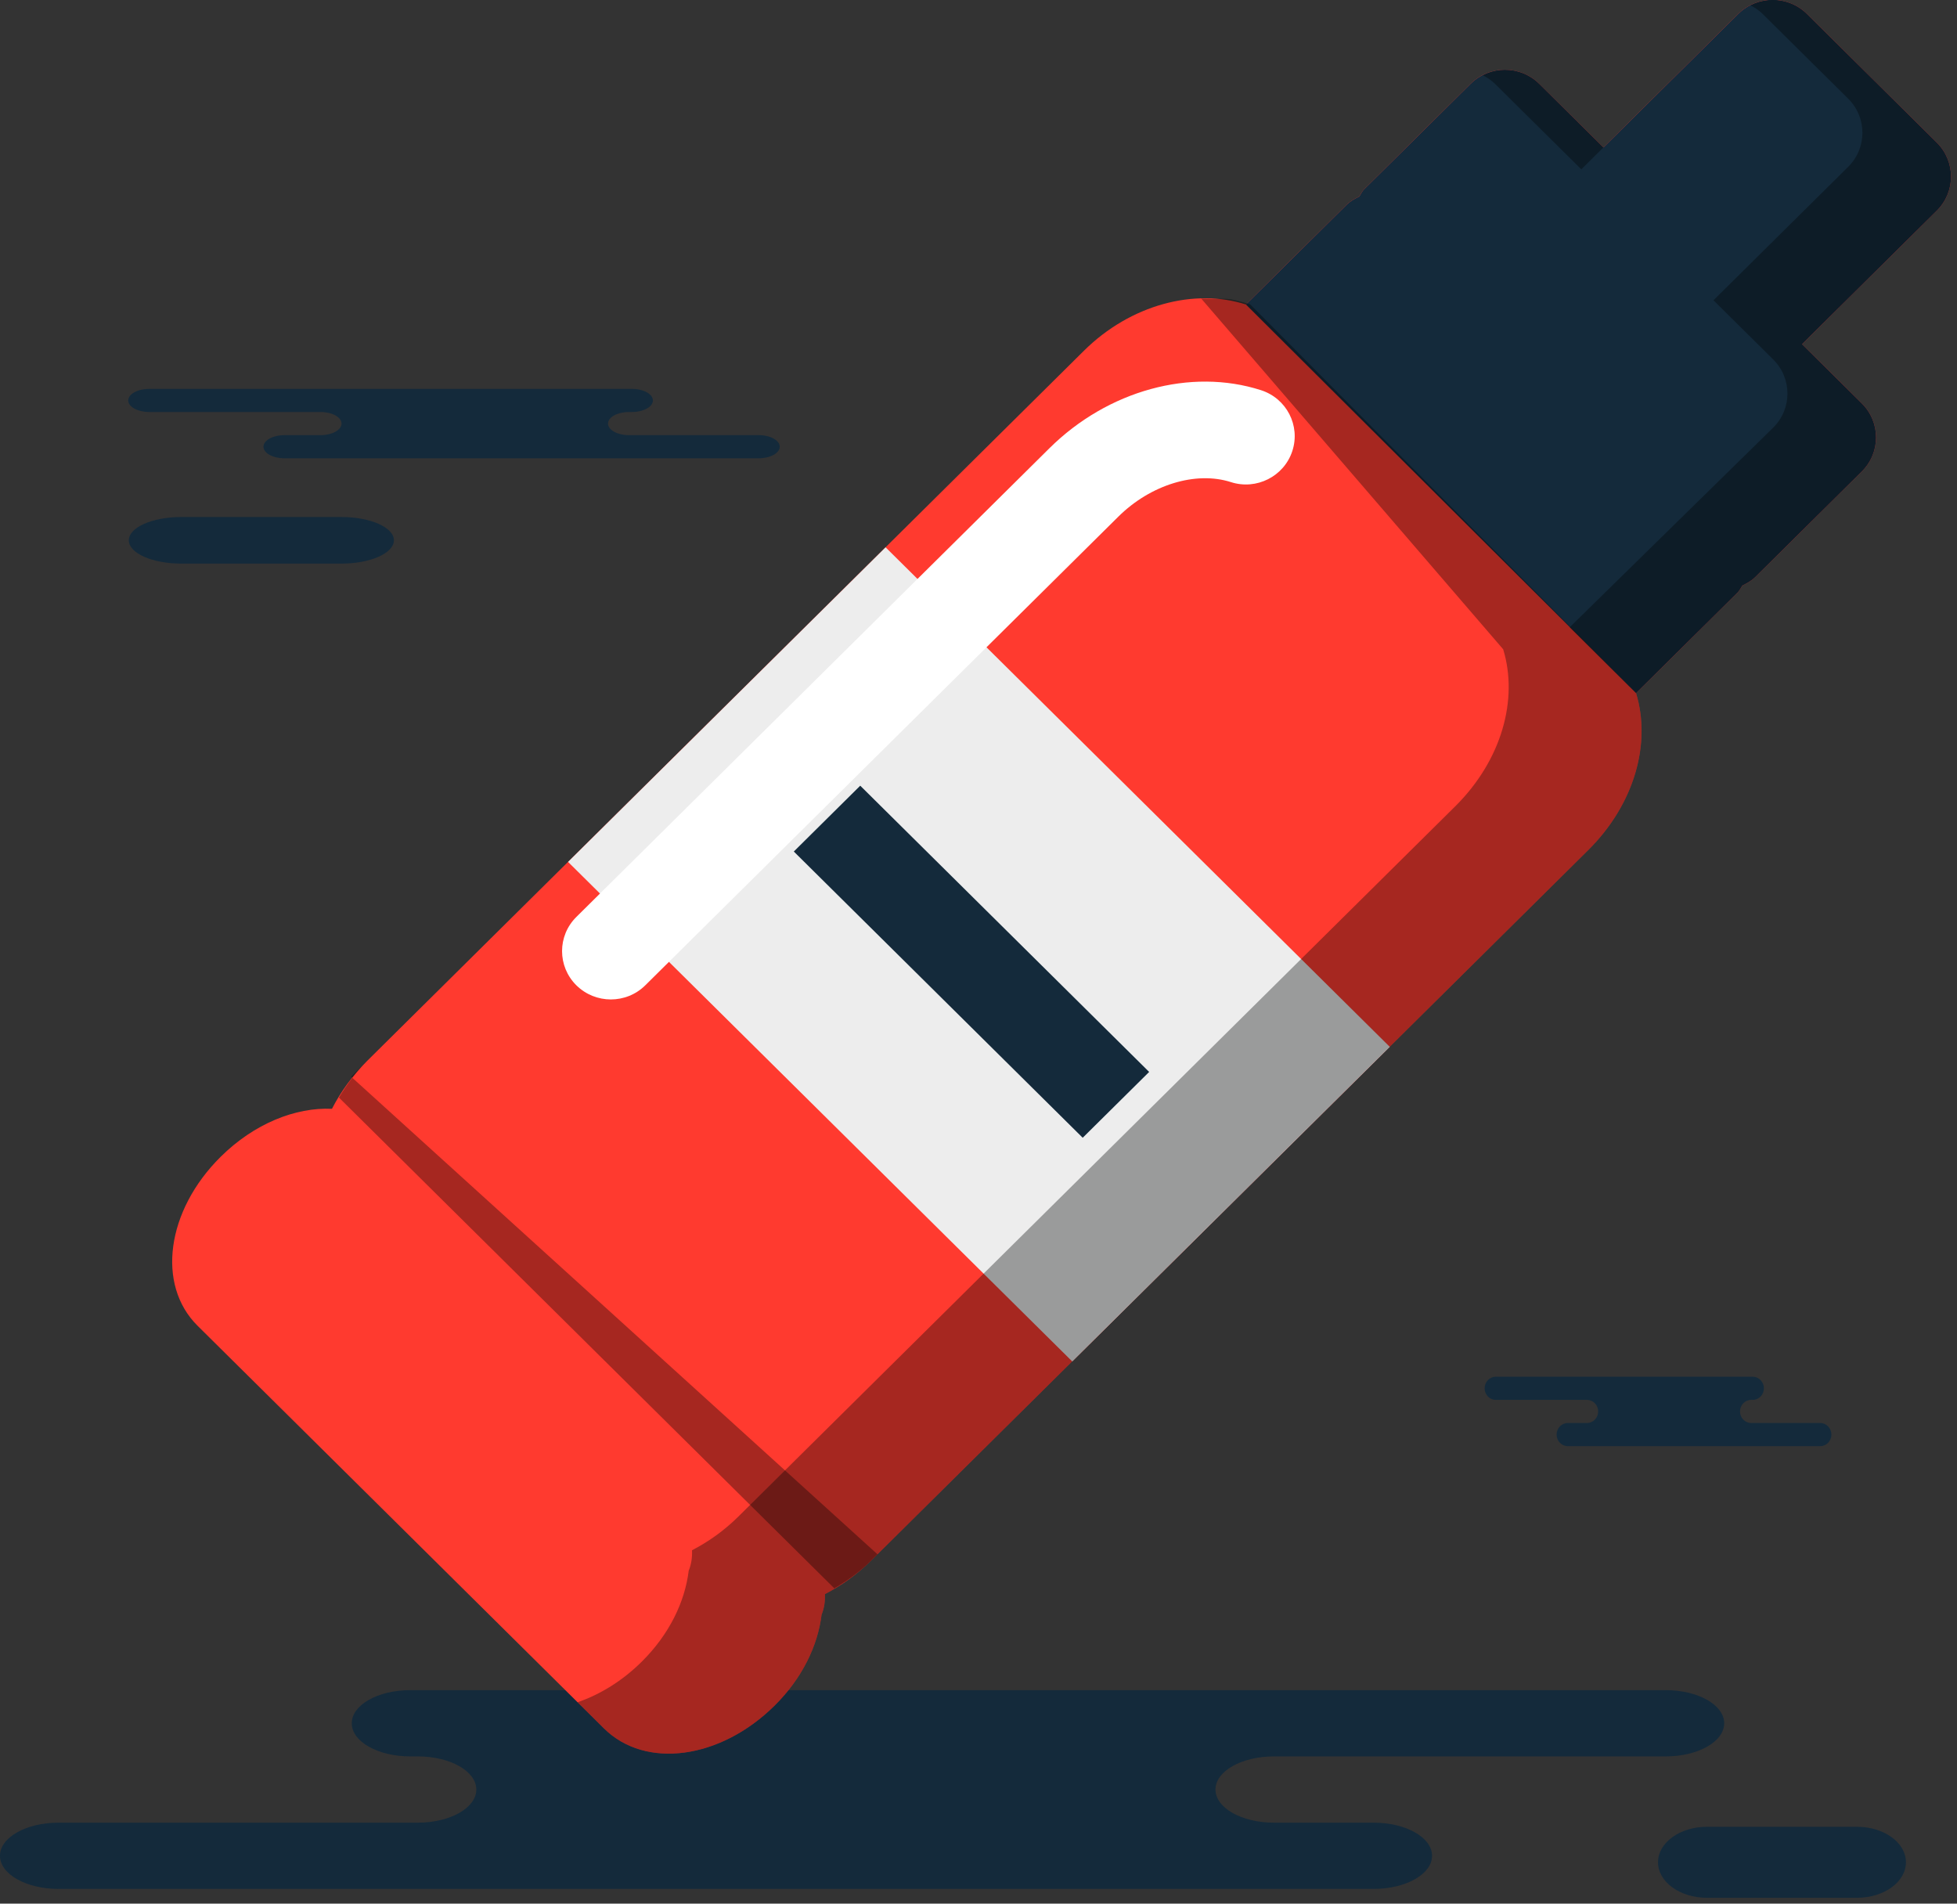 <svg xmlns="http://www.w3.org/2000/svg" xmlns:xlink="http://www.w3.org/1999/xlink" preserveAspectRatio="xMidYMid" width="219" height="213" viewBox="0 0 219 213">
  <rect x="0" y="0" width="219" height="213" fill="#333333" stroke="none"/>
  <defs>
    <style>

      .cls-3 {
        fill: #142a3b;
      }

      .cls-8 {
        fill: #ff3a2f;
      }

      .cls-10 {
        fill: #020403;
        opacity: 0.35;
      }

      .cls-12 {
        fill: #ededed;
      }

      .cls-16 {
        fill: #ffffff;
      }
    </style>
  </defs>
  <g id="group-108svg">
    <path d="M63.962,43.513 C63.962,43.513 70.708,43.513 70.708,43.513 C72.010,43.513 73.065,44.093 73.065,44.808 C73.065,45.523 72.010,46.100 70.708,46.100 C70.708,46.100 70.395,46.100 70.395,46.100 C69.094,46.100 68.040,46.681 68.040,47.395 C68.040,48.111 69.094,48.691 70.395,48.691 C70.395,48.691 84.900,48.691 84.900,48.691 C86.201,48.691 87.256,49.270 87.256,49.985 C87.256,50.699 86.201,51.280 84.900,51.280 C84.900,51.280 67.469,51.280 67.469,51.280 C67.469,51.280 31.840,51.280 31.840,51.280 C30.539,51.280 29.484,50.699 29.484,49.985 C29.484,49.270 30.539,48.691 31.840,48.691 C31.840,48.691 35.865,48.691 35.865,48.691 C37.166,48.691 38.221,48.111 38.221,47.395 C38.221,46.681 37.166,46.100 35.865,46.100 C35.865,46.100 16.707,46.100 16.707,46.100 C15.406,46.100 14.351,45.523 14.351,44.808 C14.351,44.093 15.406,43.513 16.707,43.513 C16.707,43.513 21.235,43.513 21.235,43.513 C21.235,43.513 63.962,43.513 63.962,43.513 Z" id="path-1" class="cls-3" fill-rule="evenodd"/>
    <path d="M192.546,154.047 C192.546,154.047 196.138,154.047 196.138,154.047 C196.830,154.047 197.392,154.625 197.392,155.341 C197.392,156.057 196.830,156.636 196.138,156.636 C196.138,156.636 195.970,156.636 195.970,156.636 C195.278,156.636 194.717,157.216 194.717,157.930 C194.717,158.646 195.278,159.224 195.970,159.224 C195.970,159.224 203.692,159.224 203.692,159.224 C204.384,159.224 204.946,159.805 204.946,160.519 C204.946,161.235 204.384,161.814 203.692,161.814 C203.692,161.814 194.413,161.814 194.413,161.814 C194.413,161.814 175.448,161.814 175.448,161.814 C174.755,161.814 174.193,161.235 174.193,160.519 C174.193,159.805 174.755,159.224 175.448,159.224 C175.448,159.224 177.590,159.224 177.590,159.224 C178.282,159.224 178.844,158.646 178.844,157.930 C178.844,157.216 178.282,156.636 177.590,156.636 C177.590,156.636 167.392,156.636 167.392,156.636 C166.699,156.636 166.138,156.057 166.138,155.341 C166.138,154.625 166.699,154.047 167.392,154.047 C167.392,154.047 169.802,154.047 169.802,154.047 C169.802,154.047 192.546,154.047 192.546,154.047 Z" id="path-2" class="cls-3" fill-rule="evenodd"/>
    <path d="M38.222,63.062 C41.457,63.062 44.080,61.895 44.080,60.456 C44.080,59.018 41.457,57.851 38.222,57.851 C38.222,57.851 20.273,57.851 20.273,57.851 C17.038,57.851 14.415,59.018 14.415,60.456 C14.415,61.895 17.038,63.062 20.273,63.062 C20.273,63.062 38.222,63.062 38.222,63.062 Z" id="path-3" class="cls-3" fill-rule="evenodd"/>
    <path d="M64.614,189.115 C64.614,189.115 45.897,189.115 45.897,189.115 C42.289,189.115 39.363,190.774 39.363,192.822 C39.363,194.869 42.289,196.529 45.897,196.529 C45.897,196.529 46.769,196.529 46.769,196.529 C50.377,196.529 53.303,198.188 53.303,200.235 C53.303,202.283 50.377,203.943 46.769,203.943 C46.769,203.943 6.531,203.943 6.531,203.943 C2.923,203.943 -0.003,205.602 -0.003,207.649 C-0.003,209.696 2.923,211.356 6.531,211.356 C6.531,211.356 54.886,211.356 54.886,211.356 C54.886,211.356 153.722,211.356 153.722,211.356 C157.331,211.356 160.256,209.696 160.256,207.649 C160.256,205.602 157.331,203.943 153.722,203.943 C153.722,203.943 142.555,203.943 142.555,203.943 C138.946,203.943 136.020,202.283 136.020,200.235 C136.020,198.188 138.946,196.529 142.555,196.529 C142.555,196.529 186.414,196.529 186.414,196.529 C190.022,196.529 192.948,194.869 192.948,192.822 C192.948,190.774 190.022,189.115 186.414,189.115 C186.414,189.115 183.140,189.115 183.140,189.115 C183.140,189.115 64.614,189.115 64.614,189.115 Z" id="path-4" class="cls-3" fill-rule="evenodd"/>
    <path d="M191.020,212.349 C187.995,212.349 185.542,210.570 185.542,208.376 C185.542,206.181 187.995,204.403 191.020,204.403 C191.020,204.403 207.808,204.403 207.808,204.403 C210.834,204.403 213.286,206.181 213.286,208.376 C213.286,210.570 210.834,212.349 207.808,212.349 C207.808,212.349 191.020,212.349 191.020,212.349 Z" id="path-5" class="cls-3" fill-rule="evenodd"/>
    <path d="M91.941,180.666 C92.241,179.932 92.343,179.153 92.313,178.370 C94.178,177.409 95.931,176.155 97.512,174.590 C97.512,174.590 177.715,95.137 177.715,95.137 C182.940,89.960 184.794,83.154 183.084,77.558 C183.084,77.558 194.455,66.296 194.455,66.296 C194.683,66.069 194.804,65.784 194.971,65.528 C195.473,65.272 195.986,65.004 196.415,64.580 C196.415,64.580 208.348,52.756 208.348,52.756 C210.472,50.653 210.469,47.237 208.348,45.137 C208.348,45.137 201.660,38.512 201.660,38.512 C201.660,38.512 216.739,23.574 216.739,23.574 C218.859,21.473 218.859,18.054 216.739,15.955 C216.739,15.955 202.207,1.558 202.207,1.558 C200.086,-0.543 196.636,-0.543 194.515,1.558 C194.515,1.558 179.436,16.495 179.436,16.495 C179.436,16.495 172.253,9.381 172.253,9.381 C170.133,7.280 166.686,7.277 164.562,9.381 C164.562,9.381 152.630,21.201 152.630,21.201 C152.390,21.438 152.288,21.736 152.105,21.993 C151.596,22.241 151.098,22.508 150.677,22.926 C150.677,22.926 139.427,34.070 139.427,34.070 C133.712,32.233 126.538,34.054 121.297,39.247 C121.297,39.247 41.093,118.700 41.093,118.700 C39.455,120.322 38.134,122.144 37.149,124.067 C33.068,123.880 28.443,125.721 24.696,129.433 C18.616,135.455 17.483,143.761 22.111,148.345 C22.111,148.345 67.592,193.402 67.592,193.402 C72.221,197.987 80.604,196.864 86.685,190.842 C89.782,187.774 91.519,184.126 91.941,180.666 Z" id="path-6" class="cls-8" fill-rule="evenodd"/>
    <path d="M183.084,77.558 C183.084,77.558 194.455,66.296 194.455,66.296 C194.683,66.069 194.804,65.784 194.971,65.528 C195.473,65.272 195.986,65.004 196.415,64.580 C196.415,64.580 208.348,52.756 208.348,52.756 C210.472,50.653 210.469,47.237 208.348,45.137 C208.348,45.137 201.660,38.512 201.660,38.512 C201.660,38.512 216.739,23.574 216.739,23.574 C218.859,21.473 218.859,18.054 216.739,15.955 C216.739,15.955 202.207,1.558 202.207,1.558 C200.086,-0.543 196.636,-0.543 194.515,1.558 C194.515,1.558 179.436,16.495 179.436,16.495 C179.436,16.495 172.253,9.381 172.253,9.381 C170.133,7.280 166.686,7.277 164.562,9.381 C164.562,9.381 152.630,21.201 152.630,21.201 C152.390,21.438 152.288,21.736 152.105,21.993 C151.596,22.241 151.098,22.508 150.677,22.926 C150.677,22.926 139.427,34.070 139.427,34.070 C139.427,34.070 183.084,77.558 183.084,77.558 Z" id="path-7" class="cls-3" fill-rule="evenodd"/>
    <path d="M167.297,9.381 C167.297,9.381 176.958,18.950 176.958,18.950 C176.958,18.950 179.436,16.495 179.436,16.495 C179.436,16.495 172.255,9.381 172.255,9.381 C170.542,7.686 167.976,7.381 165.930,8.423 C166.419,8.673 166.888,8.975 167.297,9.381 Z" id="path-8" class="cls-10" fill-rule="evenodd"/>
    <path d="M208.348,52.756 C210.472,50.653 210.469,47.237 208.348,45.137 C208.348,45.137 201.660,38.512 201.660,38.512 C201.660,38.512 216.739,23.574 216.739,23.574 C218.859,21.473 218.859,18.054 216.739,15.955 C216.739,15.955 202.207,1.558 202.207,1.558 C200.496,-0.138 197.928,-0.440 195.883,0.601 C196.372,0.849 196.841,1.152 197.250,1.558 C197.250,1.558 206.825,11.045 206.825,11.045 C208.946,13.145 208.946,16.562 206.825,18.662 C206.825,18.662 191.746,33.600 191.746,33.600 C191.746,33.600 198.434,40.227 198.434,40.227 C200.555,42.328 200.559,45.741 198.434,47.846 C198.434,47.846 175.656,70.187 175.656,70.187 C175.656,70.187 183.084,77.558 183.084,77.558 C183.084,77.558 194.455,66.296 194.455,66.296 C194.683,66.069 194.805,65.784 194.971,65.528 C195.473,65.272 195.986,65.004 196.415,64.580 C196.415,64.580 208.348,52.756 208.348,52.756 Z" id="path-9" class="cls-10" fill-rule="evenodd"/>
    <path d="M119.987,152.332 C119.987,152.332 63.569,96.441 63.569,96.441 C63.569,96.441 99.103,61.240 99.103,61.240 C99.103,61.240 155.521,117.131 155.521,117.131 C155.521,117.131 119.987,152.332 119.987,152.332 Z" id="path-10" class="cls-12" fill-rule="evenodd"/>
    <path d="M121.161,127.306 C121.161,127.306 88.832,95.279 88.832,95.279 C88.832,95.279 96.266,87.913 96.266,87.913 C96.266,87.913 128.597,119.941 128.597,119.941 C128.597,119.941 121.161,127.306 121.161,127.306 Z" id="path-11" class="cls-3" fill-rule="evenodd"/>
    <path d="M39.297,120.479 C39.297,120.479 41.093,118.700 41.093,118.700 C39.825,119.956 38.808,121.355 37.928,122.806 C37.928,122.806 93.364,177.723 93.364,177.723 C94.831,176.857 96.238,175.850 97.512,174.590 C97.512,174.590 98.193,173.913 98.193,173.913 C98.193,173.913 39.297,120.479 39.297,120.479 Z" id="path-12" class="cls-10" fill-rule="evenodd"/>
    <path d="M91.941,180.666 C92.241,179.932 92.343,179.153 92.313,178.370 C94.179,177.409 95.931,176.155 97.512,174.590 C97.512,174.590 177.715,95.137 177.715,95.137 C182.940,89.960 184.794,83.154 183.084,77.558 C183.084,77.558 139.899,34.053 139.899,34.053 C136.904,33.168 137.890,33.535 134.426,33.412 C134.426,33.412 168.214,72.648 168.214,72.648 C169.924,78.243 168.069,85.049 162.845,90.226 C162.845,90.226 82.641,169.679 82.641,169.679 C81.060,171.245 79.308,172.498 77.442,173.460 C77.472,174.242 77.370,175.021 77.070,175.755 C76.648,179.215 74.911,182.864 71.814,185.931 C69.625,188.101 67.135,189.609 64.632,190.469 C64.632,190.469 67.593,193.402 67.593,193.402 C72.221,197.987 80.604,196.864 86.685,190.842 C89.782,187.774 91.519,184.126 91.941,180.666 Z" id="path-13" class="cls-10" fill-rule="evenodd"/>
    <path d="M68.357,111.830 C66.960,111.830 65.564,111.302 64.497,110.247 C62.365,108.134 62.365,104.711 64.497,102.600 C64.497,102.600 117.437,50.154 117.437,50.154 C123.968,43.683 133.259,41.136 141.111,43.658 C143.979,44.580 145.550,47.629 144.618,50.469 C143.689,53.311 140.599,54.868 137.742,53.943 C133.823,52.685 128.760,54.231 125.156,57.802 C125.156,57.802 72.216,110.245 72.216,110.245 C71.150,111.302 69.754,111.830 68.357,111.830 Z" id="path-14" class="cls-16" fill-rule="evenodd"/>
  </g>
</svg>
